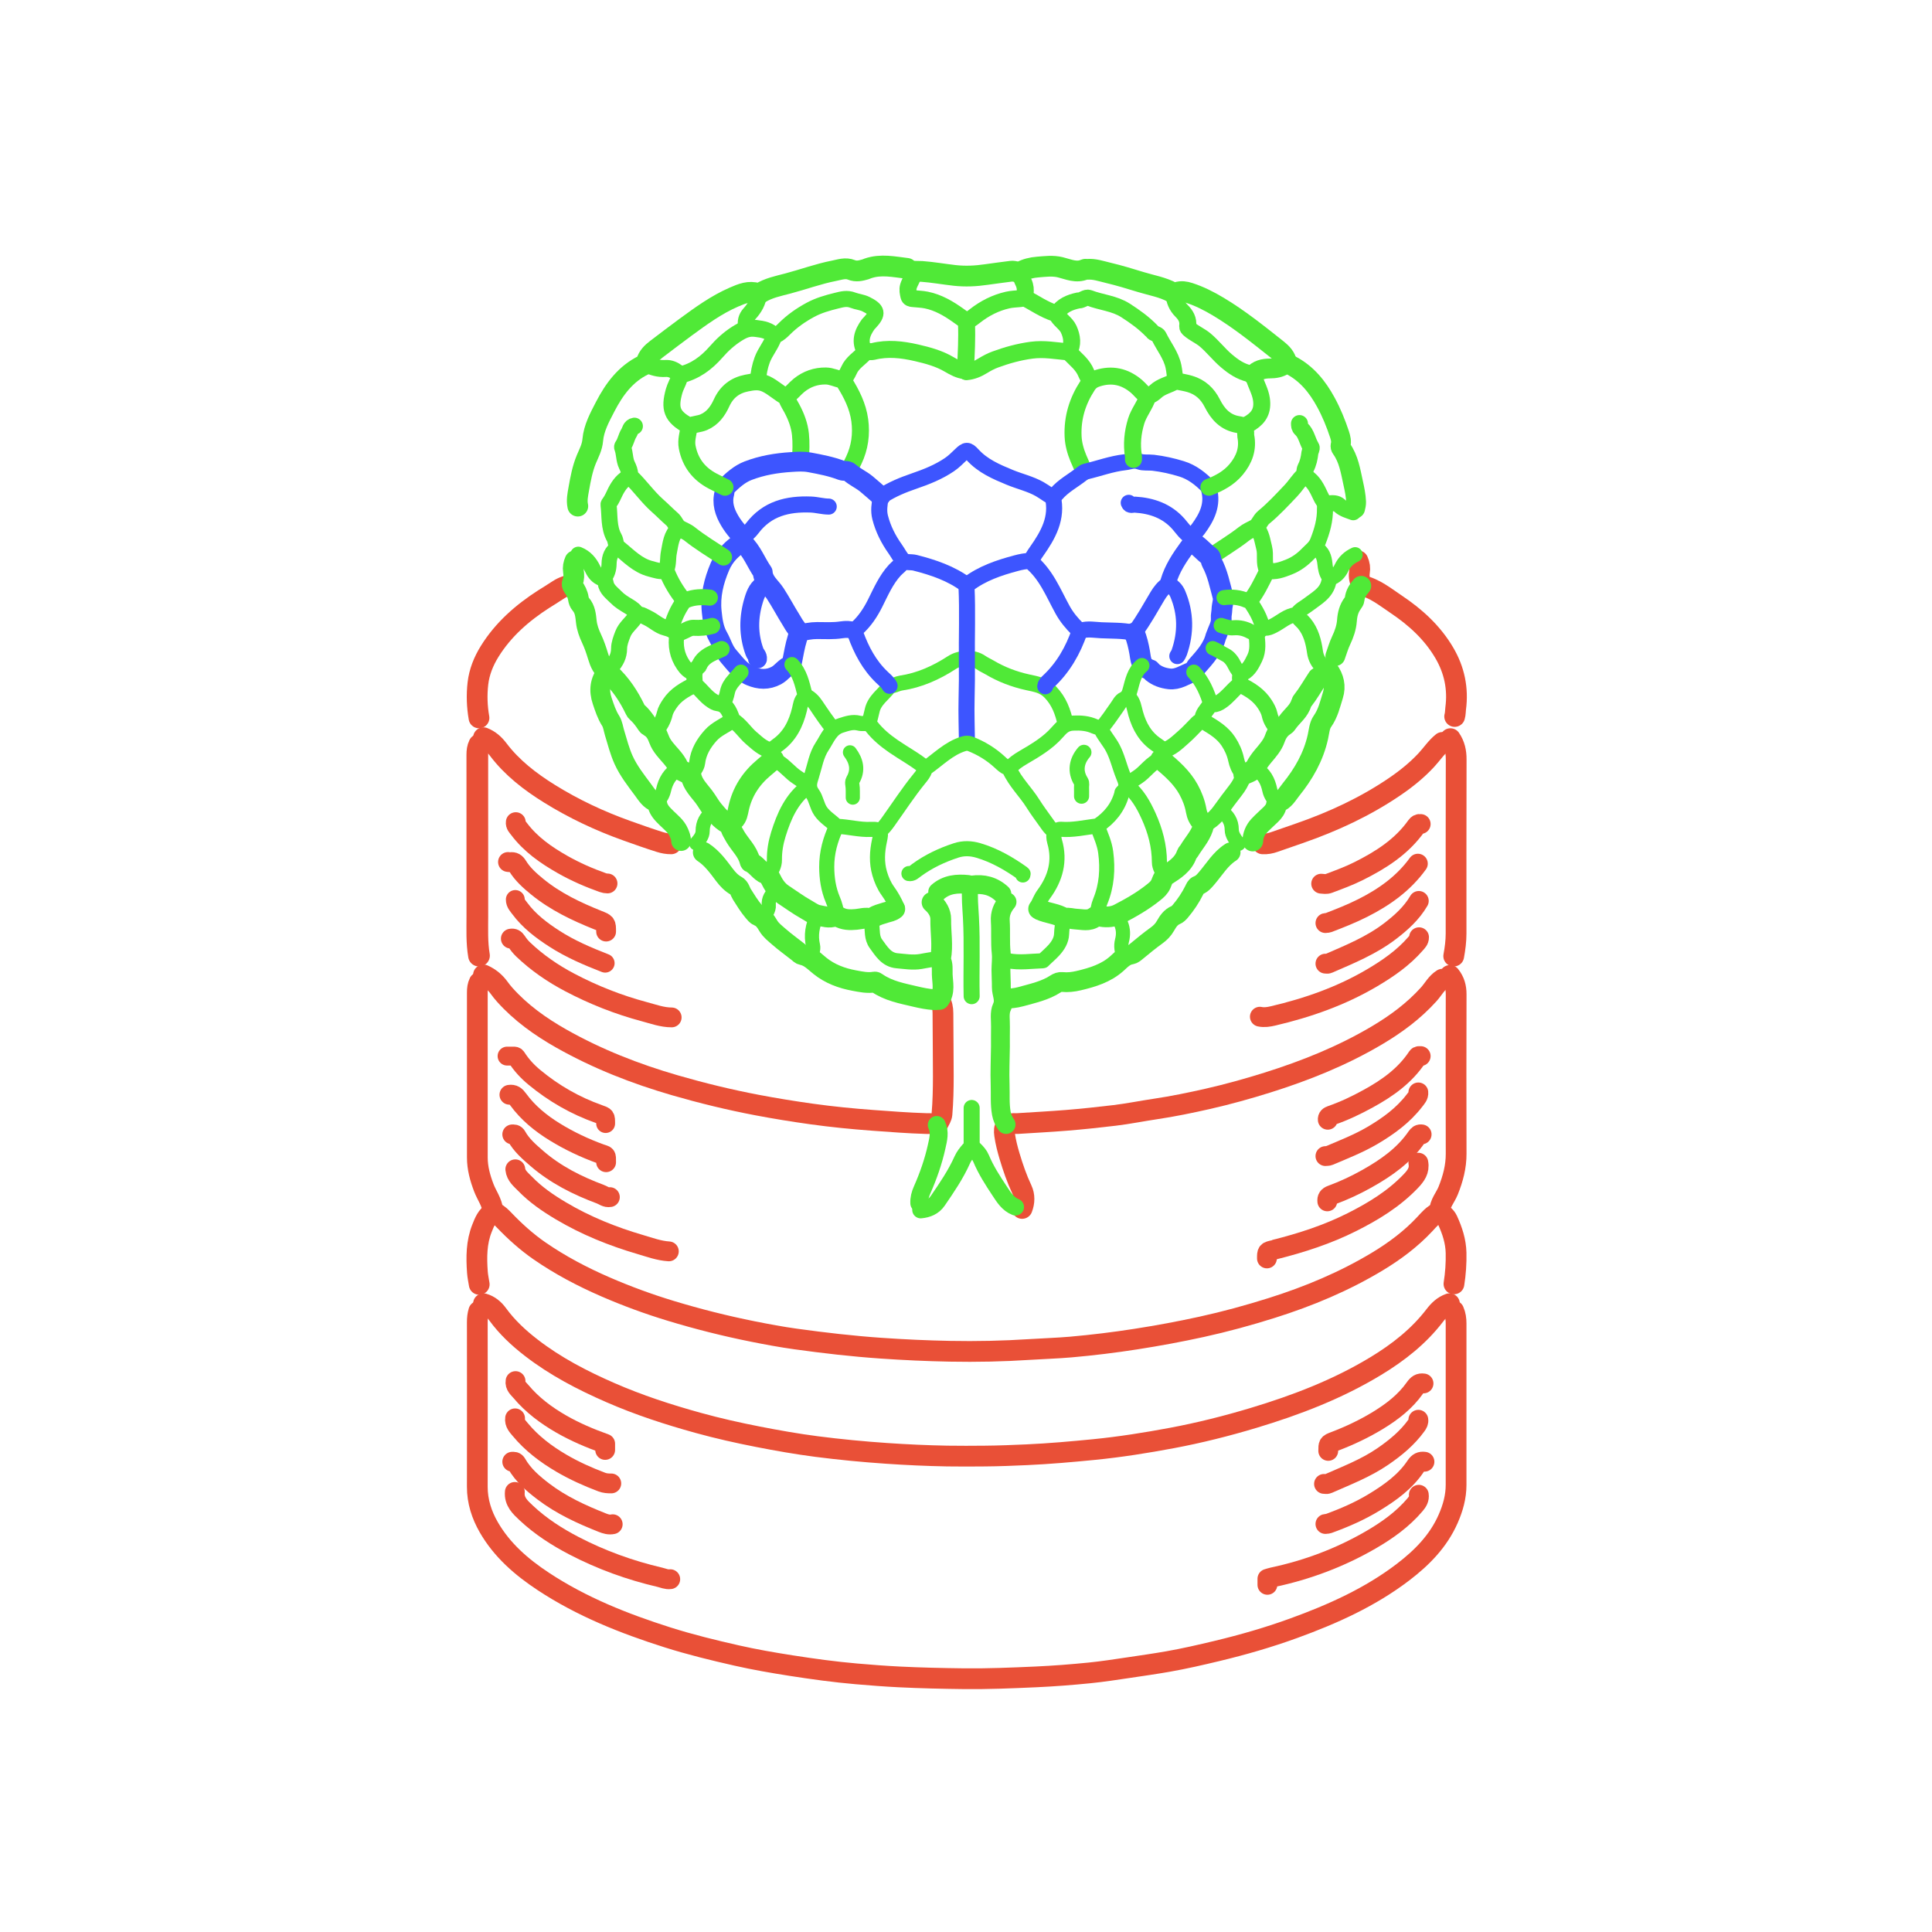<?xml version="1.0"?>
<svg width="2048" height="2048" xmlns="http://www.w3.org/2000/svg" xmlns:svg="http://www.w3.org/2000/svg" enable-background="new 0 0 2048 2048" version="1.1" xml:space="preserve">
 <g class="layer">
  <title>Layer 1</title>
  <path d="m1525.5,1285c-6.42,2.46 -10.53,7.65 -15.03,12.47c-14.64,15.7 -31.66,28.45 -49.97,39.53c-35.35,21.38 -73.17,37.14 -112.49,49.53c-24.55,7.74 -49.34,14.52 -74.5,20.03c-23.04,5.05 -46.21,9.33 -69.51,12.95c-22.91,3.57 -45.92,6.38 -69.01,8.41c-14.46,1.27 -29,1.65 -43.49,2.6c-28.14,1.84 -56.32,2.42 -84.5,1.88c-24.35,-0.46 -48.69,-1.58 -73.01,-3.26c-30.3,-2.09 -60.43,-5.58 -90.48,-9.74c-15.24,-2.11 -30.4,-4.94 -45.5,-7.96c-29.35,-5.88 -58.36,-13.19 -87.02,-21.89c-23.52,-7.14 -46.5,-15.56 -69.07,-25.36c-24.52,-10.65 -47.96,-22.97 -69.95,-38.15c-13.72,-9.47 -25.97,-20.55 -37.48,-32.53c-2.97,-3.1 -5.96,-6.18 -9.95,-8.09c-0.71,-0.34 -1.96,-0.32 -2.1,-1.91c-0.84,-9.04 -6.47,-16.26 -9.59,-24.45c-3.96,-10.41 -6.86,-20.88 -6.85,-32.06c0.01,-58.33 0.01,-116.67 -0.02,-175c0,-3.66 0.38,-7.18 2.02,-10.5" fill="none" id="svg_1" opacity="1" stroke="#E95037" stroke-linecap="round" stroke-linejoin="round" stroke-width="22"/>
  <path d="m507.75,1013c-2.38,-13.93 -1.73,-27.98 -1.74,-42c-0.02,-57 0,-114 -0.03,-171c0,-3.66 0.38,-7.18 2.02,-10.5" fill="none" id="svg_2" opacity="1" stroke="#E95037" stroke-linecap="round" stroke-linejoin="round" stroke-width="23"/>
  <path d="m507.75,761c-2.12,-12.11 -2.54,-24.33 -1.14,-36.49c1.41,-12.22 5.97,-23.56 12.44,-33.98c14.47,-23.3 34.6,-40.85 57.45,-55.52c4.48,-2.88 9.09,-5.54 13.48,-8.55c4.89,-3.35 10.09,-5.75 16.02,-6.46" fill="none" id="svg_3" opacity="1" stroke="#E95037" stroke-linecap="round" stroke-linejoin="round" stroke-width="22"/>
  <path d="m522.5,1285c-6.45,3.9 -8.93,10.42 -11.54,16.98c-6.01,15.08 -6.01,30.74 -4.9,46.52c0.3,4.35 1.27,8.67 1.94,13" fill="none" id="svg_4" opacity="1" stroke="#E95037" stroke-linecap="round" stroke-linejoin="round" stroke-width="22"/>
  <path d="m507.5,1390c-1.14,3.75 -1.55,7.56 -1.54,11.5c0.06,58.17 0.11,116.33 0,174.5c-0.03,15.54 4.61,29.8 12.16,42.93c14.02,24.35 34.75,42.28 57.9,57.54c40.62,26.78 85.29,44.52 131.43,59.18c24.23,7.69 48.84,13.69 73.56,19.29c19.01,4.3 38.21,7.63 57.48,10.64c23.09,3.61 46.24,6.79 69.52,8.8c15.13,1.32 30.29,2.48 45.48,3.23c22.67,1.11 45.33,1.62 68.01,1.89c25.53,0.3 51.01,-0.78 76.5,-1.92c19.05,-0.86 38.04,-2.34 56.98,-4.24c13.89,-1.39 27.73,-3.55 41.56,-5.6c13.82,-2.05 27.68,-4.03 41.43,-6.43c17.47,-3.06 34.78,-7.07 52.06,-11.2c27.59,-6.61 54.8,-14.47 81.45,-24.16c41.15,-14.95 80.92,-32.77 115.95,-59.54c19.92,-15.22 37.32,-32.79 47.67,-56.37c5.09,-11.58 8.41,-23.36 8.41,-36.04c-0.02,-57 -0.01,-114 0,-171c0,-4.66 -0.59,-9.2 -2.51,-13.5" fill="none" id="svg_5" opacity="1" stroke="#E95037" stroke-linecap="round" stroke-linejoin="round" stroke-width="22"/>
  <path d="m1541.25,1361c1.73,-10.93 2.5,-21.93 2.24,-33c-0.29,-12.2 -4.01,-23.53 -9.03,-34.48c-1.78,-3.89 -5.2,-6.43 -8.45,-8.9c0.09,-8.78 6.14,-15.06 9.14,-22.56c5.05,-12.62 8.46,-25.33 8.42,-39.06c-0.17,-56.33 -0.14,-112.67 0.01,-169c0.02,-7.57 -1.82,-14.18 -6.58,-20" fill="none" id="svg_6" opacity="1" stroke="#E95037" stroke-linecap="round" stroke-linejoin="round" stroke-width="22"/>
  <path d="m1536.5,1382c-6.62,2.36 -11.32,6.88 -15.58,12.44c-17.02,22.2 -38.64,39.15 -62.41,53.57c-40.52,24.59 -84.35,41.37 -129.52,54.97c-28.47,8.57 -57.33,15.83 -86.53,21.32c-27.46,5.15 -55.09,9.54 -82.95,12.3c-23.64,2.34 -47.27,4.41 -71.01,5.49c-14.83,0.67 -29.66,1.27 -44.5,1.39c-13.33,0.1 -26.67,0.22 -40,-0.02c-21.52,-0.39 -43.02,-1.38 -64.51,-2.85c-24.74,-1.69 -49.4,-4.06 -73.97,-7.23c-20.79,-2.68 -41.44,-6.34 -62.02,-10.36c-21.33,-4.16 -42.54,-8.94 -63.45,-14.72c-31.67,-8.75 -62.89,-18.9 -93.13,-32.12c-29.72,-12.98 -58.22,-27.77 -83.93,-47.67c-13.35,-10.33 -25.57,-21.72 -35.57,-35.45c-3.72,-5.1 -8.59,-9.2 -14.92,-11.06" fill="none" id="svg_7" opacity="1" stroke="#E95037" stroke-linecap="round" stroke-linejoin="round" stroke-width="22"/>
  <path d="m1537.5,783c4.53,6.64 6.14,13.89 6.11,22c-0.2,61.5 -0.11,123 -0.11,184.5c0,8.09 -1.04,16.07 -2.5,24" fill="none" id="svg_8" opacity="1" stroke="#E95037" stroke-linecap="round" stroke-linejoin="round" stroke-width="22"/>
  <path d="m1529,1038c-6.32,3.99 -9.65,10.68 -14.47,16.02c-15.89,17.63 -34.65,31.49 -54.99,43.54c-36.56,21.66 -75.61,37.32 -116.02,50.01c-20.97,6.58 -42.13,12.47 -63.54,17.32c-18.2,4.12 -36.49,7.9 -54.97,10.65c-14.53,2.15 -28.95,5.1 -43.52,6.84c-16.96,2.02 -33.94,3.85 -50.98,5.23c-17.16,1.39 -34.34,2.28 -51.51,3.38c-1.49,0.09 -3,-0.01 -4.5,0.01c-8.45,0.11 -10.82,3.32 -9.56,12.01c1.1,7.65 3.03,15.12 5.21,22.45c3.6,12.12 7.74,24.09 13.16,35.63c2.9,6.17 2.8,13.24 0.19,19.91" fill="none" id="svg_9" opacity="1" stroke="#E95037" stroke-linecap="round" stroke-linejoin="round" stroke-width="22"/>
  <path d="m996,1060c2.67,4.29 3.55,8.95 3.56,14c0.03,22.33 0.42,44.67 0.39,67c-0.02,13.34 -0.28,26.69 -1.42,40c-0.29,3.4 -2.32,6.02 -3.59,8.97c-0.78,1.79 -2.12,2.38 -4.49,1.68c-2.8,-0.82 -5.95,-0.55 -8.95,-0.64c-18.87,-0.56 -37.68,-2.04 -56.51,-3.41c-21.57,-1.58 -43.07,-3.73 -64.48,-6.7c-19.39,-2.7 -38.75,-5.83 -57.99,-9.49c-29.33,-5.58 -58.33,-12.64 -87.01,-20.94c-41.94,-12.15 -82.41,-27.99 -120.48,-49.53c-22.2,-12.57 -42.86,-27.29 -60.01,-46.46c-2.13,-2.38 -4.12,-4.91 -6,-7.49c-4.34,-5.95 -9.81,-10.47 -16.52,-13.49" fill="none" id="svg_10" opacity="1" stroke="#E95037" stroke-linecap="round" stroke-linejoin="round" stroke-width="22"/>
  <path d="m512.5,782c6.46,2.56 11.35,6.86 15.58,12.44c14.77,19.52 33.89,34.21 54.47,46.99c25.83,16.05 53.24,28.92 81.92,39.16c11.62,4.15 23.23,8.29 35.01,11.98c3.97,1.24 7.9,1.97 12.02,1.93" fill="none" id="svg_11" opacity="1" stroke="#E95037" stroke-linecap="round" stroke-linejoin="round" stroke-width="22"/>
  <path d="m745.5,903.5c9.43,6.19 15.87,15.18 22.5,24c3.46,4.59 7.35,8.71 12.49,11.52c3.5,1.92 4.02,5.98 5.95,9.02c3.93,6.17 7.69,12.42 12.46,18.04c1.57,1.86 3.21,4 5.16,4.76c5.25,2.04 7.82,6.28 10.44,10.66c2.79,4.67 7.15,7.92 11.09,11.39c6.49,5.73 13.61,10.74 20.39,16.14c1.43,1.14 2.6,2.58 4.52,2.98c7.73,1.58 12.79,7.1 18.64,11.81c10.53,8.48 23.1,13.17 36.37,15.61c7.07,1.31 14.2,2.89 21.49,1.57c1.02,-0.18 1.69,0.37 2.53,0.95c12.33,8.56 26.83,11.12 40.99,14.48c6.38,1.52 12.84,2.78 19.47,3.27c2.09,0.15 4.01,-0.29 5.71,-0.22c6.1,-8.27 3.42,-17.59 3.12,-26.47c-0.18,-5.14 0.64,-10.61 -1.9,-15.47c-0.43,-0.81 0.05,-1.11 0.13,-1.53c2.62,-13.82 -0.04,-27.68 0.18,-41.51c0.12,-6.9 -3.74,-13.22 -9.23,-18" fill="none" id="svg_12" opacity="1" stroke="#50E937" stroke-linecap="round" stroke-linejoin="round" stroke-width="22"/>
  <path d="m1328.5,397.5c4.57,-5.48 10.94,-6.85 17.5,-6.89c5.39,-0.03 10.54,-0.81 14.91,-3.74c2.81,-1.89 4.69,-1.13 7.1,0.11c17.12,8.8 28.51,22.99 37.51,39.51c5.92,10.88 10.57,22.29 14.44,34.02c1.21,3.69 2.19,7.49 1.1,11.51c-0.3,1.12 -0.04,2.28 0.86,3.54c7.82,10.86 9.72,23.85 12.5,36.46c1.45,6.56 2.85,13.19 3.12,19.98c0.09,2.43 -0.47,4.7 -1.04,7" fill="none" id="svg_13" opacity="1" stroke="#50E937" stroke-linecap="round" stroke-linejoin="round" stroke-width="21"/>
  <path d="m1439.5,594.5c1.75,3.84 2.31,7.74 1.59,12.02c-0.8,4.75 0.28,9.45 2.1,13.96c14.08,3.11 25.1,12.24 36.78,20.06c20.45,13.7 38.39,30 51.01,51.47c10.73,18.26 14.87,37.91 12.09,59c-0.38,2.82 -0.23,5.72 -1.07,8.49" fill="none" id="svg_14" opacity="1" stroke="#E95037" stroke-linecap="round" stroke-linejoin="round" stroke-width="22"/>
  <path d="m1529,787c-6.61,5.3 -11.22,12.44 -16.92,18.58c-10.07,10.86 -21.52,20.07 -33.64,28.32c-31.1,21.16 -64.93,36.85 -100.4,49.21c-9.01,3.14 -18.05,6.19 -27.04,9.39c-4.04,1.44 -8.18,2.3 -12.5,2" fill="none" id="svg_15" opacity="1" stroke="#E95037" stroke-linecap="round" stroke-linejoin="round" stroke-width="22"/>
  <path d="m1304.5,903.5c-10.68,6.83 -17.01,17.69 -24.97,27.02c-2.75,3.23 -5.35,6.49 -9.52,8c-2.3,0.82 -3.03,3.08 -3.98,4.99c-4.05,8.15 -9.04,15.63 -14.94,22.57c-1.39,1.63 -2.84,3.09 -4.62,3.84c-5.42,2.29 -8.31,6.67 -11.06,11.53c-2.27,4.02 -5.43,7.34 -9.34,10.15c-7.41,5.33 -14.48,11.14 -21.52,16.96c-1.74,1.44 -3.68,2.99 -5.57,3.28c-6.57,1.01 -10.5,5.49 -15.06,9.57c-11.48,10.28 -25.79,14.64 -40.42,18.09c-5.76,1.36 -11.59,2.07 -17.5,1.46c-2.69,-0.28 -4.84,0.6 -7.02,2.02c-11.28,7.34 -24.29,9.99 -36.97,13.55c-5.58,1.56 -11.31,1.9 -17.01,2.47" fill="none" id="svg_16" opacity="1" stroke="#50E937" stroke-linecap="round" stroke-linejoin="round" stroke-width="21"/>
  <path d="m712,1078.5c-10.08,-0.01 -19.45,-3.53 -28.98,-6.06c-27.49,-7.33 -53.83,-17.72 -79,-30.97c-18.02,-9.48 -34.71,-20.92 -49.48,-35.02c-2.63,-2.51 -4.97,-5.44 -6.96,-8.5c-1.57,-2.43 -3.31,-3.49 -6.08,-2.95" fill="none" id="svg_17" opacity="1" stroke="#E95037" stroke-linecap="round" stroke-linejoin="round" stroke-width="21"/>
  <path d="m1503.5,1232.5c1.63,8.26 -2.69,13.99 -7.97,19.53c-17.89,18.76 -39.57,31.98 -62.51,43.51c-25.98,13.06 -53.41,21.93 -81.52,28.97c-0.35,0.09 -0.65,0.4 -1,0.48c-7.5,1.65 -7.5,1.64 -7.5,9.01" fill="none" id="svg_18" opacity="1" stroke="#E95037" stroke-linecap="round" stroke-linejoin="round" stroke-width="21"/>
  <path d="m545.75,1581.5c-1.01,10.27 5.8,16.39 12.29,22.46c15.04,14.07 32.18,25.1 50.43,34.6c28.94,15.05 59.32,26.02 91.03,33.42c3.63,0.85 7.11,2.56 11,2.02" fill="none" id="svg_19" opacity="1" stroke="#E95037" stroke-linecap="round" stroke-linejoin="round" stroke-width="21"/>
  <path d="m1504,1584.5c0.66,4.26 -1.31,7.41 -3.96,10.53c-13.22,15.6 -29.66,27.26 -47.1,37.36c-32.46,18.8 -67.23,31.83 -103.94,39.62c-1.7,0.37 -3.35,0.95 -5.5,1.56c0,2.07 0,4.25 0,6.43" fill="none" id="svg_20" opacity="1" stroke="#E95037" stroke-linecap="round" stroke-linejoin="round" stroke-width="21"/>
  <path d="m1504.25,993.5c0.08,3.05 -2.03,4.97 -3.78,6.98c-13,14.95 -29.03,26.05 -45.96,36.04c-32.76,19.34 -68.18,31.76 -105.03,40.39c-4.5,1.05 -9.25,1.85 -13.98,0.84" fill="none" id="svg_21" opacity="1" stroke="#E95037" stroke-linecap="round" stroke-linejoin="round" stroke-width="21"/>
  <path d="m546.25,1239.5c0.7,6.96 6.12,10.99 10.36,15.39c11.09,11.49 24.2,20.47 37.89,28.61c26.55,15.8 55,27.21 84.54,35.86c9.82,2.88 19.57,6.49 29.96,7.14" fill="none" id="svg_22" opacity="1" stroke="#E95037" stroke-linecap="round" stroke-linejoin="round" stroke-width="21"/>
  <path d="m1067.5,956c-4.97,5.93 -7.68,12.4 -7.14,20.51c0.73,11.13 -0.27,22.4 0.93,33.46c0.68,6.34 -0.27,12.36 -0.26,18.53c0.02,6 0.49,12 0.42,18c-0.07,7 4.26,13.32 0.53,21.23c-2.77,5.85 -1.28,13.77 -1.44,20.77c-0.17,7 0.01,14 -0.05,21c-0.13,13.33 -0.81,26.68 -0.33,39.99c0.37,10.33 -0.53,20.75 1.36,31.01c0.78,4.18 2.5,8.02 4.98,11.5" fill="none" id="svg_23" opacity="1" stroke="#50E937" stroke-linecap="round" stroke-linejoin="round" stroke-width="20"/>
  <path d="m1364,385c-1.11,-6.37 -5.38,-10.73 -10.05,-14.43c-20.22,-16.01 -40.29,-32.25 -62.49,-45.51c-9.8,-5.85 -19.99,-11.07 -30.95,-14.58c-4.16,-1.34 -8.19,-1.96 -12.55,-0.62c-1.4,0.43 -2.98,1.35 -5.01,0.24c-10.45,-5.72 -22.23,-7.61 -33.46,-11.05c-11.6,-3.55 -23.23,-7.12 -35.03,-9.9c-7.18,-1.7 -14.34,-4.25 -21.96,-3.66c-0.83,0.07 -1.79,-0.26 -2.48,0.05c-9.07,4.1 -17.54,-0.15 -25.98,-2.2c-8.13,-1.98 -16.05,-0.88 -24.03,-0.25c-6.31,0.5 -12.37,1.9 -18.19,5.07c-2.13,1.15 -6.39,-1.13 -9.82,-0.67c-8.83,1.2 -17.68,2.23 -26.5,3.54c-11.14,1.66 -22.31,2.17 -33.5,0.93c-11.68,-1.31 -23.3,-3.41 -35.01,-4.26c-5.43,-0.39 -10.94,0.97 -15.49,-3.2c-13.83,-1.64 -27.67,-4.75 -41.5,0.01c-0.85,0.29 -1.65,0.73 -2.5,0.98c-4.96,1.43 -9.81,2.73 -15.03,0.57c-6.19,-2.56 -12.39,-0.19 -18.46,1c-16.66,3.27 -32.61,9.18 -48.99,13.5c-10.11,2.66 -20.48,4.69 -29.55,10.39c-0.6,0.38 -1.7,0.26 -2.46,0.02c-9.03,-2.9 -16.97,0.49 -25.03,3.98c-18.77,8.14 -35.1,20.12 -51.46,32.08c-10.28,7.51 -20.35,15.31 -30.52,22.97c-4.91,3.69 -9.24,7.96 -10.85,14.04c-0.48,1.85 -1.73,2.4 -2.69,2.87c-19.4,9.39 -31.34,25.73 -40.89,44.13c-5.84,11.26 -12.11,22.74 -13.22,35.49c-0.66,7.61 -3.92,13.48 -6.68,20.04c-4.26,10.16 -6.24,21.08 -8.18,31.93c-1.07,5.96 -2.31,11.91 -0.99,18" fill="none" id="svg_24" opacity="1" stroke="#50E937" stroke-linecap="round" stroke-linejoin="round" stroke-width="22"/>
  <path d="m609.5,594.5c-1.54,3.53 -2.26,7.02 -1.64,11.02c0.58,3.76 0.69,7.8 -0.91,11.46c-0.85,1.93 -0.53,3.5 0.57,5.01c2.75,3.77 4.83,7.77 5.57,12.5c0.32,2.08 1.13,4.4 2.49,5.94c4.76,5.39 5.22,11.97 5.94,18.57c0.7,6.33 2.89,12.28 5.56,17.96c2.91,6.16 5.04,12.52 7,19.02c1.99,6.62 4.71,13 10.92,17.02" fill="none" id="svg_25" opacity="1" stroke="#50E937" stroke-linecap="round" stroke-linejoin="round" stroke-width="22"/>
  <path d="m1028.5,939.5c-1.02,11.02 0.13,22.05 0.73,32.99c1.54,27.85 0.17,55.68 0.77,83.51" fill="none" id="svg_26" opacity="1" stroke="#50E937" stroke-linecap="round" stroke-linejoin="round" stroke-width="17"/>
  <path d="m642.5,987.5c0,-8.78 -0.05,-8.65 -8.49,-12.03c-22.95,-9.17 -45.18,-19.72 -64.49,-35.49c-7.9,-6.45 -15.54,-13.26 -20.92,-22.04c-1.94,-3.17 -4.01,-4.59 -7.61,-3.97c-0.79,0.13 -1.66,-0.14 -2.49,-0.22" fill="none" id="svg_27" opacity="1" stroke="#E95037" stroke-linecap="round" stroke-linejoin="round" stroke-width="21"/>
  <path d="m1156,403c-1.85,-2.29 -3.44,-4.66 -4.57,-7.47c-3.63,-9.07 -11.38,-14.82 -17.87,-21.59c-0.52,-0.55 -0.91,-0.87 -1.56,-0.93c-12.81,-1.18 -25.39,-3.55 -38.54,-1.79c-13.32,1.78 -25.97,5.29 -38.43,9.86c-4.52,1.66 -8.88,3.95 -12.98,6.49c-5.46,3.39 -11.13,5.85 -17.55,6.43" fill="none" id="svg_28" opacity="1" stroke="#50E937" stroke-linecap="round" stroke-linejoin="round" stroke-width="18"/>
  <path d="m546.5,1464c-0.85,5.01 3.03,7.85 5.6,10.92c11.99,14.32 26.71,25.34 42.87,34.63c14.84,8.52 30.49,15.15 46.53,20.86c0,2.26 0,4.42 0,6.59" fill="none" id="svg_29" opacity="1" stroke="#E95037" stroke-linecap="round" stroke-linejoin="round" stroke-width="21"/>
  <path d="m642,1191c0,-7.62 -0.02,-7.55 -7,-10.01c-25.17,-8.88 -47.96,-21.94 -68.52,-38.97c-7.37,-6.1 -13.79,-13 -18.91,-21.07c-0.89,-1.4 -1.8,-1.46 -3.07,-1.45c-2.33,0.01 -4.67,0 -7,0" fill="none" id="svg_30" opacity="1" stroke="#E95037" stroke-linecap="round" stroke-linejoin="round" stroke-width="20"/>
  <path d="m1023,393c-6.33,-0.71 -11.63,-3.64 -17.09,-6.85c-10.6,-6.21 -22.46,-9.42 -34.41,-12.17c-15.25,-3.51 -30.54,-5.27 -45.99,-1.42c-2.99,0.74 -6.73,-0.83 -8.91,1.53c-5.6,6.07 -13.16,10.34 -16.67,18.38c-1.6,3.67 -3.93,7.03 -5.93,10.53" fill="none" id="svg_31" opacity="1" stroke="#50E937" stroke-linecap="round" stroke-linejoin="round" stroke-width="18"/>
  <path d="m546.25,953.5c-0.06,3.99 2.63,6.62 4.76,9.49c9.85,13.3 22.8,23.12 36.51,31.98c16.9,10.91 35.31,18.75 53.98,26.03" fill="none" id="svg_32" opacity="1" stroke="#E95037" stroke-linecap="round" stroke-linejoin="round" stroke-width="20"/>
  <path d="m649.5,1615.75c-3.89,0.83 -7.38,-0.23 -11.03,-1.68c-22.04,-8.74 -43.48,-18.53 -62.5,-33.03c-11.03,-8.41 -21.44,-17.33 -28.42,-29.57c-1.15,-2.01 -2.7,-2.08 -4.55,-1.97" fill="none" id="svg_33" opacity="1" stroke="#E95037" stroke-linecap="round" stroke-linejoin="round" stroke-width="21"/>
  <path d="m1510,1549.5c-4.07,-0.63 -6.68,0.76 -9.11,4.43c-11.12,16.76 -27.16,28.21 -43.96,38.46c-15.38,9.39 -31.92,16.58 -48.89,22.71c-1.11,0.4 -2.06,0.1 -3.04,0.4" fill="none" id="svg_34" opacity="1" stroke="#E95037" stroke-linecap="round" stroke-linejoin="round" stroke-width="21"/>
  <path d="m646.5,1269c-3.86,0.76 -6.74,-1.86 -9.98,-3.07c-24.46,-9.13 -47.6,-20.71 -67.49,-37.96c-8.06,-6.99 -16.19,-13.98 -21.48,-23.5c-1.13,-2.02 -2.7,-2.08 -4.55,-1.97" fill="none" id="svg_35" opacity="1" stroke="#E95037" stroke-linecap="round" stroke-linejoin="round" stroke-width="21"/>
  <path d="m1504,955c-7.65,13.07 -18.59,22.95 -30.47,32.04c-19.91,15.22 -42.86,24.56 -65.55,34.41c-0.84,0.37 -1.98,0.05 -2.98,0.05" fill="none" id="svg_36" opacity="1" stroke="#E95037" stroke-linecap="round" stroke-linejoin="round" stroke-width="21"/>
  <path d="m540,1160.5c4.28,-0.64 6.53,1.19 9.2,4.86c10.37,14.27 23.95,25.35 38.87,34.53c15.27,9.41 31.48,17.05 48.39,23.22c6.2,2.26 6.1,0.54 6.04,8.89" fill="none" id="svg_37" opacity="1" stroke="#E95037" stroke-linecap="round" stroke-linejoin="round" stroke-width="21"/>
  <path d="m1503.5,1158c0.38,3.64 -2.04,5.95 -3.99,8.51c-12.03,15.72 -27.64,27.08 -44.49,37.02c-14.66,8.65 -30.45,14.8 -46.04,21.43c-1.19,0.5 -2.65,0.37 -3.98,0.54" fill="none" id="svg_38" opacity="1" stroke="#E95037" stroke-linecap="round" stroke-linejoin="round" stroke-width="21"/>
  <path d="m1507,1202.5c-2.29,-0.4 -3.74,0.6 -5.03,2.48c-13.49,19.78 -32.52,33.01 -52.98,44.51c-12.05,6.77 -24.58,12.6 -37.54,17.37c-3.67,1.35 -4.81,3.18 -4.45,6.64" fill="none" id="svg_39" opacity="1" stroke="#E95037" stroke-linecap="round" stroke-linejoin="round" stroke-width="21"/>
  <path d="m1506,1119.5c-1.19,0.26 -2.49,-0.61 -3.54,0.97c-13.02,19.73 -31.6,32.9 -51.94,44.07c-12.73,7 -25.77,13.23 -39.52,17.97c-2.11,0.72 -3.8,1.85 -3.5,4.49" fill="none" id="svg_40" opacity="1" stroke="#E95037" stroke-linecap="round" stroke-linejoin="round" stroke-width="21"/>
  <path d="m546,1503.5c-0.75,5.18 2.72,8.55 5.55,11.96c12.17,14.64 27.12,25.96 43.45,35.53c13.7,8.03 28.12,14.5 42.97,20.09c3.34,1.26 6.62,1.44 10.03,1.42" fill="none" id="svg_41" opacity="1" stroke="#E95037" stroke-linecap="round" stroke-linejoin="round" stroke-width="21"/>
  <path d="m1503.5,1505c0.42,2.36 -0.71,4.21 -2,6c-9.74,13.47 -22.26,23.78 -35.92,33.11c-18.08,12.35 -38.32,20.09 -58.11,28.83c-1.11,0.49 -2.64,0.06 -3.97,0.06" fill="none" id="svg_42" opacity="1" stroke="#E95037" stroke-linecap="round" stroke-linejoin="round" stroke-width="21"/>
  <path d="m1503,915.5c-15.18,21.04 -35.6,35.52 -58.48,47.04c-11.84,5.97 -24.13,10.82 -36.48,15.56c-1.12,0.42 -2.06,0.1 -3.04,0.4" fill="none" id="svg_43" opacity="1" stroke="#E95037" stroke-linecap="round" stroke-linejoin="round" stroke-width="21"/>
  <path d="m1506,873.5c-1.97,-0.4 -3.4,0.44 -4.5,2c-15.69,22.16 -37.74,36.17 -61.5,48.01c-10.19,5.08 -20.86,9 -31.5,12.99c-2.64,0.99 -5.32,0.49 -8,0.25" fill="none" id="svg_44" opacity="1" stroke="#E95037" stroke-linecap="round" stroke-linejoin="round" stroke-width="21"/>
  <path d="m1509,1466.5c-4.28,-0.64 -6.56,1.14 -9.19,4.87c-10.15,14.39 -23.9,24.99 -38.81,34.13c-14.75,9.04 -30.33,16.37 -46.49,22.53c-6.56,2.5 -6.51,2.63 -6.51,9.97" fill="none" id="svg_45" opacity="1" stroke="#E95037" stroke-linecap="round" stroke-linejoin="round" stroke-width="21"/>
  <path d="m546.75,871.5c-0.44,3.04 1.71,4.91 3.27,6.99c12.34,16.51 28.82,28 46.49,38c13.56,7.67 27.77,13.9 42.46,19.1c1.71,0.61 3.3,0.88 5.03,0.91" fill="none" id="svg_46" opacity="1" stroke="#E95037" stroke-linecap="round" stroke-linejoin="round" stroke-width="21"/>
  <path d="m833.5,420.5c5.17,-3.24 8.78,-8.24 13.47,-12.03c8.36,-6.75 17.88,-10.06 28.53,-9.91c5.89,0.09 11.25,2.94 16.98,4.02c0.72,0.14 1.5,0.9 2.1,1.87c8.02,12.72 14.79,26.03 16.81,41.07c1.96,14.64 0.05,28.97 -6.39,42.48c-1.87,3.92 -4.16,7.66 -5,12" fill="none" id="svg_47" opacity="1" stroke="#50E937" stroke-linecap="round" stroke-linejoin="round" stroke-width="18"/>
  <path d="m1216.5,420c-4.89,-2.48 -7.86,-7.14 -11.94,-10.57c-12.24,-10.29 -25.73,-13.34 -41.08,-8.5c-4.61,1.46 -7.81,3.45 -10.72,7.92c-10.69,16.44 -16.08,34.1 -15.24,53.65c0.35,8.16 2.59,16.01 5.66,23.42c1.96,4.72 4.15,9.42 6.32,14.08" fill="none" id="svg_48" opacity="1" stroke="#50E937" stroke-linecap="round" stroke-linejoin="round" stroke-width="18"/>
  <path d="m856,834c-16.96,12.77 -24.93,31.09 -30.94,50.52c-2.7,8.74 -4.26,17.72 -4.14,26.98c0.08,5.92 -2.78,10.95 -6.42,15.5" fill="none" id="svg_49" opacity="1" stroke="#50E937" stroke-linecap="round" stroke-linejoin="round" stroke-width="16"/>
  <path d="m878.5,537c-6.4,-0.05 -12.54,-1.92 -18.99,-2.17c-24.6,-0.95 -46.34,4.31 -62.09,25.11c-2.76,3.65 -6.16,6.95 -10.42,9.06" fill="none" id="svg_50" opacity="1" stroke="#3d55ff" stroke-linecap="round" stroke-linejoin="round" stroke-width="17" transform="matrix(1 0 0 1 0 0)"/>
  <path d="m1024.5,620c-16.29,-12.18 -35.13,-18.48 -54.52,-23.44c-4.22,-1.08 -10.17,0.08 -12.6,-2.43c-3.21,-3.31 -5.51,-8.09 -8.38,-12.13c-7.27,-10.24 -12.89,-21.27 -16,-33.5c-1.8,-7.05 -0.74,-14.03 0.57,-20.99c0.14,-0.77 0.9,-1.48 1.87,-2.11c10.43,-6.82 21.82,-11.42 33.54,-15.45c13.1,-4.5 25.97,-9.58 37.52,-17.45c4.42,-3.01 8.2,-6.76 12.03,-10.47c5.59,-5.41 7.32,-5.58 12.41,0.02c10.86,11.94 25.09,18.04 39.54,24c10.44,4.31 21.59,6.79 31.56,12.38c3.29,1.85 6.31,4.04 9.45,6.08c2.83,1.83 5.81,1.98 7.95,-0.56c7.75,-9.17 18.44,-14.56 27.62,-21.87c1.07,-0.86 2.21,-1.8 3.91,-2.2c13.86,-3.24 27.27,-8.31 41.53,-9.89c4.99,-0.55 9.55,-2.88 15.11,-0.77c4.48,1.7 9.92,0.74 14.88,1.32c10.2,1.21 20.19,3.44 30.01,6.46c11.15,3.42 19.95,10.4 27.99,18.51c0.77,0.79 0.8,1.92 1.09,2.97c4.53,16.49 -2.24,29.85 -11.6,42.51c-1.54,2.09 -3.47,3.9 -4.9,6.06c-0.59,0.88 -1.92,1.53 -1.58,2.95c1.12,4.63 -2.54,6.53 -4.81,9.64c-8.29,11.36 -16.15,23.11 -20.16,36.87c-0.23,0.77 -0.03,1.66 -0.03,2.49" fill="none" id="svg_51" opacity="1" stroke="#3d55FF" stroke-linecap="round" stroke-linejoin="round" stroke-width="17"/>
  <path d="m993,1192.5c3.71,7.67 1.55,15.45 -0.11,22.98c-3.5,15.85 -8.87,31.15 -15.43,46c-2,4.52 -3.24,9.08 -2.96,14.02" fill="none" id="svg_52" opacity="1" stroke="#50E937" stroke-linecap="round" stroke-linejoin="round" stroke-width="19"/>
  <path d="m1408,710.5c5.77,8.06 7.92,16.95 4.92,26.47c-2.99,9.49 -5.08,19.21 -11.14,27.73c-3.1,4.36 -3.51,10.75 -4.74,16.31c-4.67,21.15 -15.09,39.33 -28.54,55.99c-4.1,5.09 -7.18,11.25 -14.01,13.48c-1.32,0.44 -1.27,1.84 -1.37,2.54c-0.66,4.36 -3.12,7.56 -6.13,10.47c-4.14,4.03 -8.52,7.83 -12.44,12.06c-4.09,4.42 -6.27,9.85 -6.55,15.95" fill="none" id="svg_53" opacity="1" stroke="#50E937" stroke-linecap="round" stroke-linejoin="round" stroke-width="22"/>
  <path d="m643,712.5c-7.11,9.34 -8.39,19.37 -4.62,30.54c2.46,7.29 4.74,14.46 8.94,21.07c2.34,3.7 2.85,8.55 4.18,12.89c2.92,9.58 5.35,19.33 9.49,28.5c5.22,11.56 12.99,21.44 20.48,31.52c3.94,5.31 7.25,11.18 14.04,13.46c1.31,0.44 1.22,1.8 1.38,2.54c1.35,5.99 5.39,9.94 9.55,14.04c4.79,4.74 10.35,8.86 13.12,15.42c1.23,2.93 2.47,5.78 2.44,9.02" fill="none" id="svg_54" opacity="1" stroke="#50E937" stroke-linecap="round" stroke-linejoin="round" stroke-width="21"/>
  <path d="m1129.5,767c-2.78,-12.36 -6.72,-23.61 -16.12,-33.36c-7.13,-7.4 -15.62,-8.54 -23.94,-10.37c-14.42,-3.17 -27.83,-8.27 -40.45,-15.76c-2.95,-1.75 -6.15,-3.11 -8.95,-5.06c-4.59,-3.19 -9.59,-4.29 -15.04,-3.95" fill="none" id="svg_55" opacity="1" stroke="#50E937" stroke-linecap="round" stroke-linejoin="round" stroke-width="17"/>
  <path d="m1230.5,805c11.24,9.37 22.3,18.94 29.46,32.02c3.85,7.04 6.7,14.48 8.09,22.47c0.79,4.51 2.63,8.75 6,11.95c2.08,1.97 1.91,3.54 1.06,6.1c-3.1,9.26 -9.76,16.31 -14.62,24.45c-0.74,1.23 -1.99,2.23 -2.44,3.53c-3.77,11.03 -12.98,16.67 -22.04,22.49c-3.24,2.09 -4,5.86 -5.4,9.04c-1.67,3.77 -4.26,6.06 -7.46,8.64c-11.5,9.27 -24.16,16.53 -37.18,23.26c-5.75,2.97 -12.08,3.55 -18.46,2.5c-2.45,-0.4 -4.94,-0.98 -6.98,0.59c-6.24,4.82 -13.35,2.49 -20.02,2.24c-3.79,-0.14 -7.58,-1.57 -11.51,-0.79c-0.32,0.07 -0.75,0.14 -0.99,-0.01c-7.77,-5.07 -17.27,-5.26 -25.5,-8.99c-0.54,-0.25 -1.01,-0.66 -1.51,-0.99" fill="none" id="svg_56" opacity="1" stroke="#50E937" stroke-linecap="round" stroke-linejoin="round" stroke-width="22"/>
  <path d="m1062,947.5c-8.93,-8.37 -19.65,-11.02 -31.48,-9.33c-1.77,0.25 -2.87,-0.43 -4.28,-0.58c-11.65,-1.21 -22.87,-0.31 -32.24,7.91" fill="none" id="svg_57" opacity="1" stroke="#50E937" stroke-linecap="round" stroke-linejoin="round" stroke-width="20"/>
  <path d="m948.5,963.5c-2.89,2.43 -6.58,2.91 -10.01,3.97c-4.46,1.37 -8.97,2.55 -12.99,5.03c-0.83,0.51 -1.84,1.59 -2.47,1.41c-5.28,-1.56 -10.4,0.22 -15.52,0.7c-6.7,0.62 -13.07,0.56 -19.04,-3.05c-0.93,-0.57 -2.49,-0.86 -3.44,-0.48c-6.13,2.41 -12.17,0.2 -17.98,-0.85c-4.41,-0.8 -8.44,-3.97 -12.54,-6.25c-8.42,-4.69 -16.14,-10.48 -24.19,-15.71c-6.87,-4.46 -10.47,-10.54 -13.79,-17.29c-1.02,-2.08 -2.09,-3.64 -4.5,-4.57c-6.63,-2.54 -9.93,-9.7 -16.52,-12.44c-0.26,-0.11 -0.42,-0.62 -0.5,-0.97c-2.46,-10.29 -10.4,-17.3 -15.54,-25.98c-1.07,-1.81 -2.06,-3.65 -3.08,-5.46c-2.59,-4.61 -2.82,-8.26 1.51,-12.17c3.46,-3.11 4.06,-8.06 5.02,-12.41c3.89,-17.75 13.24,-31.98 27.08,-43.49c3.36,-2.79 6.67,-5.66 10,-8.49" fill="none" id="svg_58" opacity="1" stroke="#50E937" stroke-linecap="round" stroke-linejoin="round" stroke-width="22"/>
  <path d="m1195,833c10.63,8.47 17.04,19.86 22.54,31.98c7.07,15.61 11.44,31.78 11.49,49.02c0.01,5.31 3.17,9.52 5.47,14" fill="none" id="svg_59" opacity="1" stroke="#50E937" stroke-linecap="round" stroke-linejoin="round" stroke-width="16"/>
  <path d="m848.5,487c0.55,-8.83 0.93,-17.66 0.02,-26.5c-1.02,-9.84 -4.48,-18.85 -9.06,-27.48c-1.85,-3.49 -4.07,-6.79 -5.47,-10.52c-0.26,-0.69 -0.48,-1.66 -1.02,-1.95c-7.28,-3.89 -13.15,-9.74 -20.78,-13.45c-7.36,-3.57 -13.79,-2.39 -20.68,-1.05c-12.35,2.42 -21.26,9.3 -26.56,20.93c-4.04,8.84 -9.47,16.53 -18.93,20.57c-4.69,2 -9.85,2 -14.54,3.91c-0.55,0.22 -1.28,-0.01 -2.01,-0.41c-17.43,-9.52 -20.06,-17.95 -14.89,-36.53c1.33,-4.8 4.06,-9.14 5.52,-13.99c0.82,-2.73 0.06,-4.01 -2.05,-5.6c-3.78,-2.84 -7.93,-4.65 -12.54,-4.34c-7.22,0.49 -13.73,-1.38 -20.01,-4.59" fill="none" id="svg_60" opacity="1" stroke="#50E937" stroke-linecap="round" stroke-linejoin="round" stroke-width="18"/>
  <path d="m1024,698c-5.4,0.17 -10.34,1.37 -15.05,4.42c-16.53,10.73 -34.21,18.72 -53.94,21.67c-3.54,0.53 -6.81,2.59 -10.51,2.93c-0.51,0.04 -1.22,0.16 -1.47,0.5c-6.22,8.63 -16.2,14.55 -18.57,25.97c-0.94,4.55 -2.29,9.01 -3.46,13.51" fill="none" id="svg_61" opacity="1" stroke="#50E937" stroke-linecap="round" stroke-linejoin="round" stroke-width="16" transform="matrix(1 0 0 1 0 0)"/>
  <path d="m981,814c-10.56,-8.81 -22.75,-15.21 -34,-23c-8.51,-5.89 -16.48,-12.46 -22.87,-20.6c-2.23,-2.84 -4.44,-3.57 -7.63,-3.44c-1.99,0.08 -3.98,0.13 -6.01,-0.4c-6.62,-1.74 -12.79,0.45 -19,2.41c-10.99,3.48 -14.4,13.81 -19.89,22.1c-6.27,9.45 -7.89,20.75 -11.28,31.37c-2.12,6.66 -3.98,12.06 0.91,18.76c3.97,5.44 4.67,12.98 8.71,18.84c4.42,6.42 11.21,10.14 16.49,15.53c0.46,0.47 0.76,0.39 1.07,0.4c11.89,0.38 23.43,3.79 35.51,3.23c11.47,-0.52 11.31,2.55 9.31,11.76c-2.57,11.83 -3.21,23.38 0.19,35.04c1.91,6.58 4.63,12.91 8.6,18.42c3.99,5.54 7.26,11.34 9.89,17.58" fill="none" id="svg_62" opacity="1" stroke="#50E937" stroke-linecap="round" stroke-linejoin="round" stroke-width="16"/>
  <path d="m933.5,526c-5,-4.33 -9.93,-8.76 -15.02,-12.98c-5.64,-4.66 -12.52,-7.56 -18.01,-12.49c-2.36,-2.11 -5.68,-0.85 -8.51,-1.93c-10.78,-4.14 -22.04,-6.3 -33.4,-8.42c-6.92,-1.3 -13.28,-0.83 -20.07,-0.39c-15.66,0.99 -30.84,3.55 -45.5,9.18c-9.37,3.61 -16.45,10.28 -23.45,17.07c-1.74,1.68 -1.01,4.31 -1.6,6.44c-2.97,10.79 0.23,20.38 5.61,29.49c2.41,4.1 5.25,7.94 8.39,11.58c2.42,2.8 5.61,5.43 4.61,9.96c-0.17,0.8 0.74,1.4 1.41,2.03c9.27,8.7 13.46,20.79 20.54,30.96c0.57,9.86 8.51,15.25 13.3,22.63c5.88,9.06 10.95,18.68 16.7,27.87c1.67,2.67 3.12,5.5 5.05,7.96c2.87,3.65 3.1,7 1.66,11.61c-2.58,8.26 -3.92,16.92 -5.66,25.44c-0.22,1.09 -0.15,2.62 -1.07,2.91c-6.4,2.01 -9.8,8.09 -15.46,11.12c-9.16,4.9 -18.21,4.44 -27.54,0.5c-10.21,-4.31 -16.19,-12.98 -23.12,-20.92c-5.38,-6.15 -7.21,-13.8 -11.04,-20.52c-4.8,-8.41 -5.91,-17.36 -6.87,-26.59c-1.76,-16.95 2.14,-32.55 8.78,-48.12c4.98,-11.67 13.21,-19.34 23.27,-25.89" fill="none" id="svg_63" opacity="1" stroke="#3d55ff" stroke-linecap="round" stroke-linejoin="round" stroke-width="21"/>
  <path d="m811,619c-7.15,3.44 -9.88,9.97 -12.02,16.99c-5.64,18.46 -5.8,36.75 0.88,55.06c0.93,2.56 3.57,4.38 3.14,7.45" fill="none" id="svg_64" opacity="1" stroke="#3d55ff" stroke-linecap="round" stroke-linejoin="round" stroke-width="20"/>
  <path d="m1281.5,516.5c11.04,-4.24 21.29,-9.74 28.98,-19.02c8.53,-10.31 12.84,-21.91 10.05,-35.49c-0.2,-0.95 0.06,-2 -0.04,-2.99c-0.72,-6.82 -1.24,-7.84 -8,-8.92c-13.69,-2.19 -21.66,-11.2 -27.41,-22.62c-5.13,-10.19 -12.75,-17.15 -23.6,-20.4c-4.55,-1.37 -9.31,-2.09 -13.99,-3.01c-0.42,-0.08 -0.72,-0.62 -1.53,-0.12c-6.74,4.15 -14.99,5.46 -20.94,11.09c-1.8,1.7 -3.77,2.98 -5.97,4.07c-0.86,0.43 -2.13,0.44 -2.6,1.89c-2.91,9 -9.28,16.3 -12.08,25.48c-3.73,12.23 -4.9,24.46 -2.89,37.04c0.18,1.14 0.02,2.33 0.02,3.5" fill="none" id="svg_65" opacity="1" stroke="#50E937" stroke-linecap="round" stroke-linejoin="round" stroke-width="18"/>
  <path d="m1025,787c-0.17,-15.5 -0.76,-31.01 -0.37,-46.5c0.33,-13 0.46,-26 0.31,-39c-0.31,-26.5 0.84,-53.01 -0.41,-79.5c-0.05,-1.02 0.38,-1.78 1.42,-2.57c15.21,-11.63 32.9,-17.55 51.05,-22.41c5.07,-1.36 10.21,-2.43 14.75,-2.33c17.2,13.8 24.67,33.67 34.7,51.84c4.26,7.74 9.81,14.34 16.04,20.48c0.99,0.97 2.03,1.93 3.5,1.47c7.14,-2.22 14.36,-0.71 21.51,-0.38c11.01,0.51 22.11,0.09 33,2.39c1.7,0.36 2.54,-0.58 3.56,-1.94c8.68,-11.55 15.41,-24.3 22.85,-36.61c2.97,-4.93 6.27,-9.29 11.34,-12.55c4.71,1.91 8.21,5.37 10.22,10.12c8.62,20.44 8.82,41.12 1.62,62.02c-0.52,1.51 -1.3,2.7 -2.09,3.97" fill="none" id="svg_66" opacity="1" stroke="#3d55ff" stroke-linecap="round" stroke-linejoin="round" stroke-width="17" transform="matrix(1 0 0 1 0 0)"/>
  <path d="m1076.5,1279.5c-8.15,-3.19 -12.45,-10.38 -16.89,-17.07c-7.3,-11.01 -14.49,-22.15 -19.62,-34.43c-1.55,-3.72 -4.2,-6.71 -7.03,-9.46c-1.75,-1.69 -3.35,-2.26 -5.6,0.34c-2.87,3.32 -5.55,6.7 -7.31,10.64c-6.95,15.54 -16.5,29.51 -26.07,43.47c-4.29,6.26 -10.68,8.81 -17.98,9.51" fill="none" id="svg_67" opacity="1" stroke="#50E937" stroke-linecap="round" stroke-linejoin="round" stroke-width="18"/>
  <path d="m957,595c-1.79,4.1 -5.66,6.34 -8.52,9.48c-9.38,10.26 -14.76,22.92 -20.86,35.08c-4.98,9.93 -10.97,18.93 -19.16,26.4c-2.01,1.83 -2.66,3.13 -1.59,6.09c6.24,17.28 14.63,33.14 28.1,45.98c2.9,2.76 6.11,5.3 8.03,8.97" fill="none" id="svg_68" opacity="1" stroke="#3d55ff" stroke-linecap="round" stroke-linejoin="round" stroke-width="17" transform="matrix(1 0 0 1 0 0)"/>
  <path d="m730.5,452c-0.88,7.31 -3.52,14.41 -2.04,22.01c3.18,16.44 12.35,28.27 27.05,35.98c4.29,2.25 8.66,4.34 12.99,6.51" fill="none" id="svg_69" opacity="1" stroke="#50E937" stroke-linecap="round" stroke-linejoin="round" stroke-width="18"/>
  <path d="m1120.5,332c5.28,-8.19 13.46,-11.57 22.5,-13.5c0.16,-0.03 0.33,0 0.5,0c3.94,0.01 7.63,-4.05 10.91,-2.77c12.7,4.93 26.82,5.72 38.59,13.26c10.05,6.44 19.72,13.33 28,22.01c0.16,0.17 0.37,0.31 0.49,0.5c1.68,2.6 5.64,2.28 6.95,5.03c5.12,10.69 13.01,20.07 15.5,31.98c1.03,4.93 1.39,9.99 2.06,14.99" fill="none" id="svg_70" opacity="1" stroke="#50E937" stroke-linecap="round" stroke-linejoin="round" stroke-width="17"/>
  <path d="m917,373c-6.67,-10.76 -3.16,-20.32 3.51,-29.49c0.41,-0.57 1.01,-0.99 1.49,-1.51c9.02,-9.74 8.2,-13.47 -3.98,-19.54c-4.46,-2.22 -9.5,-2.53 -13.91,-4.24c-6.37,-2.48 -11.62,-0.91 -17.66,0.57c-9.53,2.35 -18.8,5.01 -27.46,9.69c-10.07,5.45 -19.36,11.95 -27.47,20.04c-2.72,2.73 -5.49,5.33 -9.02,6.98c-0.76,0.36 -1.65,0.3 -2.04,1.49c-2.92,8.78 -9.28,15.82 -12.49,24.5c-2.58,6.96 -3.89,14.15 -4.47,21.51" fill="none" id="svg_71" opacity="1" stroke="#50E937" stroke-linecap="round" stroke-linejoin="round" stroke-width="17"/>
  <path d="m820.5,356c-5.21,-5.85 -11.89,-6.95 -19.46,-7.87c-7.95,-0.97 -13.3,1.5 -19.74,5.55c-8.57,5.4 -15.74,12.01 -22.2,19.41c-10.41,11.91 -22.49,20.8 -38.1,24.41" fill="none" id="svg_72" opacity="1" stroke="#50E937" stroke-linecap="round" stroke-linejoin="round" stroke-width="18"/>
  <path d="m1244.5,311.5c0.4,7.01 2.97,13.02 7.99,18.01c4.4,4.39 7.41,9.41 6.52,15.99c-0.23,1.65 0.67,2.49 1.92,3.58c5.11,4.44 11.46,6.96 16.64,11.34c8.05,6.81 14.45,15.25 22.46,22.05c7.22,6.12 14.92,11.52 24.46,13.56c2.62,0.56 4.22,2.03 5.12,4.93c2.3,7.4 6.35,14.09 7.53,22.02c1.8,12.05 -2.54,19.36 -11.15,25c-2.25,1.47 -4.66,2.69 -6.99,4.02" fill="none" id="svg_73" opacity="1" stroke="#50E937" stroke-linecap="round" stroke-linejoin="round" stroke-width="18"/>
  <path d="m1196.5,533c1.26,3.6 4.31,1.79 6.5,1.93c18.08,1.09 34.2,6.75 46.39,20.66c4.24,4.85 7.61,10.41 13.61,13.41" fill="none" id="svg_74" opacity="1" stroke="#3d55ff" stroke-linecap="round" stroke-linejoin="round" stroke-width="17" transform="matrix(1 0 0 1 0 0)"/>
  <path d="m932.5,881c3.68,-2.72 6.4,-6.26 9.05,-9.97c10.89,-15.24 21.08,-30.99 32.93,-45.55c2.36,-2.91 4.8,-5.82 6.02,-9.48c0.17,-0.5 0.18,-1.23 0.52,-1.47c13.23,-9.08 24.49,-21.22 40.47,-26.07c2.41,-0.73 4.65,-0.89 7.01,0.03c11.71,4.56 22.25,11.02 31.46,19.56c2.49,2.3 4.93,4.6 8.07,5.88c0.92,0.37 1.54,0.52 2.01,1.55c6.16,13.64 17.18,23.97 25.02,36.48c4.32,6.89 9.25,13.39 13.95,20.03c1.58,2.23 3.11,4.57 5.05,6.45c1.84,1.77 3.93,3.85 6.98,1.61c0.92,-0.67 2.32,-1.09 3.46,-0.99c12.72,1.03 25.05,-1.84 37.52,-3.42c0.82,-0.1 1.23,-0.04 2.02,-0.57c12.12,-8.18 20.9,-18.83 24.95,-33.07c0.21,-0.74 0.08,-1.8 0.55,-2.2c6.34,-5.47 3.72,-11.01 1.14,-17.37c-3.94,-9.71 -6.13,-20.07 -11.08,-29.48c-3.58,-6.81 -8.79,-12.5 -12.22,-19.39c-1.17,-2.33 -4.53,-2.45 -6.9,-3.53c-7.33,-3.32 -14.77,-3.89 -23,-3.51c-8.05,0.37 -12.1,4.45 -16.47,9.48c-10.18,11.7 -23.33,19.34 -36.48,27.05c-5.33,3.13 -10.47,6.64 -14.53,11.45" fill="none" id="svg_75" opacity="1" stroke="#50E937" stroke-linecap="round" stroke-linejoin="round" stroke-width="16"/>
  <path d="m1116,526.5c5.34,22.56 -4.88,40.6 -17.09,57.94c-2.28,3.23 -4.42,6.42 -5.91,10.06" fill="none" id="svg_76" opacity="1" stroke="#3d55ff" stroke-linecap="round" stroke-linejoin="round" stroke-width="17" transform="matrix(1 0 0 1 0 0)"/>
  <path d="m775.5,764c-7.24,5.3 -15.85,8.57 -22.05,15.46c-7.54,8.39 -13.09,17.63 -14.45,29.04c-0.62,5.18 -4.55,8.56 -7,12.75" fill="none" id="svg_77" opacity="1" stroke="#50E937" stroke-linecap="round" stroke-linejoin="round" stroke-width="17"/>
  <path d="m1233,795.5c8.84,-2.09 14.95,-8.46 21.43,-14.08c5.33,-4.62 10.08,-9.91 15.07,-14.92c2.7,-2.73 5.18,-2.64 8.56,-0.6c9.07,5.46 17.97,10.83 24.05,20.03c3.94,5.96 6.75,12.34 8.2,19.11c1.13,5.24 2.98,9.91 6.3,13.87c1.53,1.83 1.5,3.3 0.87,5.08c-1.81,5.14 -4.57,9.73 -7.93,14.05c-5.28,6.78 -10.46,13.66 -15.46,20.67c-4.32,6.06 -9.97,12.24 -17.59,15.29" fill="none" id="svg_78" opacity="1" stroke="#50E937" stroke-linecap="round" stroke-linejoin="round" stroke-width="17"/>
  <path d="m1443,621c-3.67,4.19 -6.56,8.71 -7.08,14.49c-0.12,1.38 -1.07,2.81 -1.95,3.99c-4.13,5.5 -5.66,11.62 -6.17,18.51c-0.54,7.29 -2.99,14.31 -6.2,21.06c-2.5,5.26 -4.1,10.95 -6.1,16.45" fill="none" id="svg_79" opacity="1" stroke="#50E937" stroke-linecap="round" stroke-linejoin="round" stroke-width="21"/>
  <path d="m1397,718.5c-5.32,8.01 -10.03,16.43 -15.99,24.01c-0.59,0.76 -1.23,1.6 -1.48,2.5c-2.36,8.6 -9.63,13.7 -14.54,20.48c-0.9,1.24 -1.78,2.68 -3.03,3.45c-5.36,3.35 -8.49,8.07 -10.58,14.02c-2.5,7.13 -7.62,12.79 -12.41,18.51c-2.88,3.44 -5.45,6.97 -7.59,10.97c-2.64,4.92 -8.06,6.47 -12.88,8.56" fill="none" id="svg_80" opacity="1" stroke="#50E937" stroke-linecap="round" stroke-linejoin="round" stroke-width="22"/>
  <path d="m1196.5,739c5.16,4.69 5.67,11.45 7.4,17.53c3.94,13.85 10.62,25.52 23.06,33.53c6.37,4.11 6.98,7.62 3.54,13.94c-0.18,0.33 -0.26,0.88 -0.51,0.97c-10.2,3.73 -15.7,13.49 -24.48,19.04c-3.56,2.25 -7.01,4.66 -10.51,6.99" fill="none" id="svg_81" opacity="1" stroke="#50E937" stroke-linecap="round" stroke-linejoin="round" stroke-width="16"/>
  <path d="m1144.5,669c-7.03,20.42 -17.4,38.74 -33.43,53.58c-1.31,1.22 -2.84,2.79 -3.07,4.92" fill="none" id="svg_82" opacity="1" stroke="#3d55ff" stroke-linecap="round" stroke-linejoin="round" stroke-width="17" transform="matrix(1 0 0 1 0 0)"/>
  <path d="m968.5,289c-0.55,5.32 -4.02,9.53 -5.51,14.5c-1.08,3.58 -0.28,7.04 0.53,10.49c0.48,2.03 2.26,2.32 3.98,2.5c4.83,0.52 9.75,0.62 14.48,1.58c12.69,2.58 23.63,9.04 34,16.46c9.07,6.51 9.17,6.89 17.47,0.41c10.37,-8.11 21.78,-13.94 34.57,-16.86c4.38,-1 8.97,-1.15 13.48,-1.56c3.15,-0.28 4.61,-1.78 5.09,-5.01c0.62,-4.23 0.28,-8.12 -1.53,-12.04c-1.53,-3.3 -3.24,-6.63 -3.06,-10.47" fill="none" id="svg_83" opacity="1" stroke="#50E937" stroke-linecap="round" stroke-linejoin="round" stroke-width="18"/>
  <path d="m839.5,704.5c8.43,8.82 10.77,20.22 13.65,31.46c0.44,1.69 -0.04,2.8 -0.72,3.47c-3.56,3.5 -3.88,8.14 -4.95,12.57c-3.68,15.21 -10.3,28.64 -23.47,38.01c-1.55,1.1 -2.98,2.37 -4.52,3.47c-0.9,0.64 -1.91,1.1 -2.19,1.26c1.01,6.39 3.05,9.95 8.01,13.06c7.13,4.45 12.49,11.52 19.68,16.21c3.72,2.43 7.34,4.99 11.01,7.49" fill="none" id="svg_84" opacity="1" stroke="#50E937" stroke-linecap="round" stroke-linejoin="round" stroke-width="16"/>
  <path d="m1084.25,927.5c0.08,-0.5 0.4,-1.32 0.22,-1.45c-14.65,-10.45 -30.06,-19.43 -47.47,-24.55c-7.83,-2.3 -15.64,-2.59 -23.51,-0.02c-15.05,4.91 -29.2,11.58 -42.02,20.98c-2.34,1.72 -4.51,4.18 -7.97,3.54" fill="none" id="svg_85" opacity="1" stroke="#50E937" stroke-linecap="round" stroke-linejoin="round" stroke-width="16"/>
  <path d="m905.5,668.5c-4.41,-1.54 -9.09,-1.53 -13.48,-0.86c-8.68,1.35 -17.35,0.8 -26.02,0.77c-6.35,-0.02 -12.38,1.38 -18.5,2.59" fill="none" id="svg_86" opacity="1" stroke="#3d55ff" stroke-linecap="round" stroke-linejoin="round" stroke-width="18" transform="matrix(1 0 0 1 0 0)"/>
  <path d="m672.5,451.75c-4.12,0.66 -4.24,4.74 -5.88,7.33c-2.63,4.13 -3.24,9.33 -6.16,13.39c-0.52,0.72 -0.64,1.45 -0.42,2.01c2.33,5.98 1.65,12.69 4.48,18.51c1.63,3.35 3.05,6.71 2.98,10.51c-0.02,0.84 0.28,1.39 0.96,2.04c10.11,9.59 18.03,21.23 28.52,30.49c5.3,4.68 10.24,9.76 15.56,14.42c3.14,2.75 4.23,7.29 7.57,9.37c3.51,2.18 7.56,3.45 10.92,6.14c11.37,9.08 23.88,16.51 35.97,24.54" fill="none" id="svg_87" opacity="1" stroke="#50E937" stroke-linecap="round" stroke-linejoin="round" stroke-width="18" transform="matrix(1 0 0 1 0 0)"/>
  <path d="m1377.5,449c0.11,2.04 -0.12,3.77 1.89,5.62c5.6,5.19 6.43,13.22 10.43,19.5c0.76,1.19 -1.04,3.85 -1.28,5.88c-0.64,5.6 -1.76,10.96 -4.43,16.06c-1.31,2.5 -0.51,6.61 -2.29,8.25c-5.1,4.74 -8.57,10.73 -13.3,15.71c-9.34,9.83 -18.54,19.81 -29.05,28.45c-3.77,3.1 -5.13,8.64 -9.12,10.74c-4.05,2.13 -8.22,3.94 -11.85,6.79c-11.33,8.9 -23.82,16.11 -35.5,24.5" fill="none" id="svg_88" opacity="1" stroke="#50E937" stroke-linecap="round" stroke-linejoin="round" stroke-width="18"/>
  <path d="m646,714c11.93,10.86 20.57,24.07 27.49,38.51c0.48,1 0.98,1.78 1.93,2.58c3.35,2.83 6.04,6.32 8.6,9.9c1.23,1.73 2.31,3.97 4.04,4.9c5.81,3.11 8.44,8 10.65,14.03c2.55,6.96 7.98,12.44 12.84,18.04c2.96,3.4 5.58,6.89 7.51,11.01c1.92,4.08 6.42,4.96 9.93,7.05c1.22,0.73 3.11,0.6 3.51,2.48c1.86,8.96 8.3,15.11 13.53,21.98c3.51,4.62 6.29,9.95 9.83,14.22c4.89,5.89 10.12,12.36 17.89,15.3" fill="none" id="svg_89" opacity="1" stroke="#50E937" stroke-linecap="round" stroke-linejoin="round" stroke-width="22"/>
  <path d="m736,726c-10.05,4.87 -19.65,10.24 -26.07,19.95c-2.22,3.36 -4.41,6.84 -5.27,10.59c-1.6,6.92 -5.1,12.65 -9.16,18.21" fill="none" id="svg_90" opacity="1" stroke="#50E937" stroke-linecap="round" stroke-linejoin="round" stroke-width="17"/>
  <path d="m1375,652c1.68,3.68 5.1,5.91 7.57,8.94c7.17,8.81 9.83,19.24 11.36,30.07c0.89,6.22 3.58,11.27 8.07,15.49" fill="none" id="svg_91" opacity="1" stroke="#50E937" stroke-linecap="round" stroke-linejoin="round" stroke-width="17"/>
  <path d="m1315,726c10.37,4.89 19.75,10.96 26.04,20.97c2.1,3.34 4.02,6.89 4.79,10.57c1.36,6.47 4.88,11.35 9.17,15.96" fill="none" id="svg_92" opacity="1" stroke="#50E937" stroke-linecap="round" stroke-linejoin="round" stroke-width="17"/>
  <path d="m1117.5,881.5c-0.58,3.54 -0.62,6.94 0.43,10.52c6.04,20.62 0.85,39.13 -11.53,55.91c-3.25,4.4 -4.99,9.35 -7.4,14.07" fill="none" id="svg_93" opacity="1" stroke="#50E937" stroke-linecap="round" stroke-linejoin="round" stroke-width="16"/>
  <path d="m1025,340.5c-0.17,1 -0.51,2.01 -0.47,3c0.62,15.36 -0.23,30.68 -0.99,46c-0.06,1.31 -0.6,2.78 0.46,4" fill="none" id="svg_94" opacity="1" stroke="#50E937" stroke-linecap="round" stroke-linejoin="round" stroke-width="18"/>
  <path d="m1163.5,876.5c3.33,8.84 7.33,17.4 8.59,26.99c2.36,17.85 1.12,35.27 -5.74,51.95c-2.05,4.99 -2.86,9.86 -2.85,15.06" fill="none" id="svg_95" opacity="1" stroke="#50E937" stroke-linecap="round" stroke-linejoin="round" stroke-width="16"/>
  <path d="m667.5,505c-7.2,3.27 -11.53,9.21 -15.02,15.99c-2.07,4.05 -3.67,8.36 -6.46,12.02c-0.45,0.58 -1.05,1.37 -0.97,1.98c1.52,11.75 -0.07,24.1 6.05,34.96c1.91,3.4 1.21,7.92 4.43,10.51c10.63,8.54 20.09,18.93 33.98,22.5c5.22,1.35 10.4,3.39 15.99,2.04" fill="none" id="svg_96" opacity="1" stroke="#50E937" stroke-linecap="round" stroke-linejoin="round" stroke-width="17"/>
  <path d="m996,1017c-6.8,-0.62 -13.41,1.11 -19.96,2.21c-8.53,1.43 -16.73,-0.05 -25.04,-0.75c-11.41,-0.96 -16.61,-10 -22.47,-17.98c-4.69,-6.42 -3.58,-14.2 -4.53,-21.48c-0.19,-1.5 -0.33,-3 -0.5,-4.5" fill="none" id="svg_97" opacity="1" stroke="#50E937" stroke-linecap="round" stroke-linejoin="round" stroke-width="16"/>
  <path d="m1434.5,543c-5.05,-1.88 -10.39,-3.23 -14.48,-7.02c-3.25,-3 -7.19,-2.68 -11.01,-2.41c-3.05,0.22 -4.59,2.29 -4.51,5.43c0.31,12.35 -2.99,23.68 -7.52,35.19c-2.39,6.07 -6.6,8.86 -10.44,12.85c-5.79,5.99 -12.31,10.86 -20.05,13.92c-7.36,2.91 -14.79,5.79 -22.99,4.04" fill="none" id="svg_98" opacity="1" stroke="#50E937" stroke-linecap="round" stroke-linejoin="round" stroke-width="17"/>
  <path d="m755,663.5c-6.38,1.83 -12.9,2.36 -19.5,2c-3.55,-0.2 -6.5,1.61 -9.47,3.07c-2.77,1.36 -5.56,2.6 -8.6,3.45c-3.11,-3.7 -7.25,-5.42 -11.91,-6.6c-7.17,-1.82 -12.47,-7.31 -19.02,-10.42c-1.68,-0.81 -3.33,-1.68 -5,-2.5c-3.59,-1.75 -6.14,-1.23 -8.61,2.43c-3.92,5.82 -9.85,10.02 -12.58,17c-2,5.11 -4.02,10.37 -4.05,15.57c-0.04,7.98 -3.35,13.92 -8.26,19.5" fill="none" id="svg_99" opacity="1" stroke="#50E937" stroke-linecap="round" stroke-linejoin="round" stroke-width="17"/>
  <path d="m886.5,876.5c-6.33,13.46 -10.2,27.4 -10.14,42.5c0.05,11.96 1.78,23.54 6.35,34.41c2.38,5.65 4.07,11.04 3.79,17.09" fill="none" id="svg_100" opacity="1" stroke="#50E937" stroke-linecap="round" stroke-linejoin="round" stroke-width="16"/>
  <path d="m1332,559.5c5.39,5.96 6.12,13.69 8.03,20.99c2.06,7.89 -0.79,16.36 2.99,24c0.52,1.06 -0.23,1.8 -0.57,2.49c-5.22,10.35 -10.09,20.91 -17.45,30.02" fill="none" id="svg_101" opacity="1" stroke="#50E937" stroke-linecap="round" stroke-linejoin="round" stroke-width="17"/>
  <path d="m1127.5,974c-1.14,5.27 -1.96,10.53 -2.16,15.99c-0.25,6.79 -3.86,12.54 -8.39,17.47c-3.26,3.55 -6.95,6.71 -10.45,10.04c-0.34,0.33 -0.66,0.95 -1,0.96c-12.33,0.37 -24.68,2.38 -36.98,-0.06c-1.72,-0.34 -3.36,-0.13 -5.02,-0.4" fill="none" id="svg_102" opacity="1" stroke="#50E937" stroke-linecap="round" stroke-linejoin="round" stroke-width="16"/>
  <path d="m719,560.5c-7.56,6.64 -8.17,16.09 -9.96,25.01c-1.19,5.94 -0.33,12.21 -2.61,17.96c-0.51,1.27 0.12,1.64 0.48,2.56c4.39,11.15 10.57,21.2 18.09,30.47" fill="none" id="svg_103" opacity="1" stroke="#50E937" stroke-linecap="round" stroke-linejoin="round" stroke-width="17"/>
  <path d="m1332,672.5c0.79,8.45 2.03,16.84 -1.93,25.04c-3.05,6.31 -6.07,12.54 -12.6,15.9c-3.48,1.79 -3.11,4.72 -2.9,7.55c0.21,2.9 -0.75,4.65 -2.98,6.61c-5.86,5.11 -10.55,11.5 -17.1,15.89c-2.56,1.72 -5.21,3.24 -8.49,3.02c-1.26,-0.08 -2.68,-0.27 -3.48,1c-3.21,5.06 -8.25,9.21 -8.02,15.99" fill="none" id="svg_104" opacity="1" stroke="#50E937" stroke-linecap="round" stroke-linejoin="round" stroke-width="17"/>
  <path d="m717.5,672.5c-1.78,11.72 0.08,22.59 6.93,32.55c2.75,3.99 5.82,7.16 10.57,8.45" fill="none" id="svg_105" opacity="1" stroke="#50E937" stroke-linecap="round" stroke-linejoin="round" stroke-width="16"/>
  <path d="m866,971c-4.83,10.06 -6.7,20.4 -4.13,31.53c0.91,3.94 -1.21,7.97 -1.87,11.97" fill="none" id="svg_106" opacity="1" stroke="#50E937" stroke-linecap="round" stroke-linejoin="round" stroke-width="15"/>
  <path d="m1185,971c1.17,2.83 2.33,5.67 3.5,8.5c2.36,5.72 2.4,11.7 0.89,17.47c-1.58,6.03 -0.49,11.5 1.61,17.03" fill="none" id="svg_107" opacity="1" stroke="#50E937" stroke-linecap="round" stroke-linejoin="round" stroke-width="15"/>
  <path d="m1264,575c7.01,3.58 11.65,10.1 17.98,14.52c2.2,1.54 1.35,4.41 2.49,6.5c6.14,11.27 8.55,23.83 11.85,36.03c1.19,4.4 -0.92,9.22 -1.03,13.95c-0.07,3.1 -1.01,6.32 -0.74,9.5c0.56,6.67 -3.25,12.04 -5.06,18c-0.06,0.19 -0.43,0.31 -0.47,0.5c-2.98,12.99 -11.64,22.43 -20.1,31.93c-1.89,2.14 -2.49,5.5 -5.44,6.52c-7.87,2.74 -14.8,8.27 -23.99,7.17c-6.76,-0.81 -12.73,-2.89 -17.98,-7.14c-1.09,-0.88 -1.84,-2.53 -3.04,-2.89c-9.25,-2.78 -9.13,-11.08 -10.39,-18.1c-1.26,-7.02 -2.82,-13.91 -5.58,-20.49" fill="none" id="svg_108" opacity="1" stroke="#3d55ff" stroke-linecap="round" stroke-linejoin="round" stroke-width="22" transform="matrix(1 0 0 1 0 0)"/>
  <path d="m1030,1174.5c0,8.83 0,17.67 0,26.5c0,5.17 0,10.33 0,15.5" fill="none" id="svg_109" opacity="1" stroke="#50E937" stroke-linecap="round" stroke-linejoin="round" stroke-width="17"/>
  <path d="m765,688c-3,1.33 -6.02,2.63 -9,4.01c-6.53,3.01 -12.28,6.88 -15.01,13.99c-0.08,0.2 -0.31,0.35 -0.49,0.5c-6.07,4.75 -4.19,11.31 -4.03,17.5c0.03,1.02 0.17,1.82 1.02,2.51c6.03,4.95 10.38,11.66 17,16.01c2.03,1.34 4.13,2.65 6.52,2.93c8.99,1.08 11.75,8.03 14.48,15.05c0.39,0.98 0.37,2.52 1.06,2.92c8.15,4.82 12.94,13.11 19.96,19.07c6.22,5.29 12.06,11.19 20.49,13.01" fill="none" id="svg_110" opacity="1" stroke="#50E937" stroke-linecap="round" stroke-linejoin="round" stroke-width="17"/>
  <path d="m1086,315.5c10.76,5.64 20.76,12.79 32.5,16.5c0.5,0.16 1.31,0.2 1.45,0.52c2.96,6.6 10.04,10.07 12.95,16.53c3.52,7.8 4.74,15.95 0.1,23.95" fill="none" id="svg_111" opacity="1" stroke="#50E937" stroke-linecap="round" stroke-linejoin="round" stroke-width="18"/>
  <path d="m1210.5,705.5c-8.05,6.59 -9.92,16.26 -12.43,25.52c-1.17,4.31 -2.4,7.99 -7,10.14c-3.06,1.43 -4.64,4.94 -6.63,7.8c-5.58,8.01 -11.05,16.12 -17.44,23.54" fill="none" id="svg_112" opacity="1" stroke="#50E937" stroke-linecap="round" stroke-linejoin="round" stroke-width="16"/>
  <path d="m1331,815c8.96,4.86 13.01,12.96 15.03,22.49c1.06,4.96 3.87,9.01 7.47,12.51" fill="none" id="svg_113" opacity="1" stroke="#50E937" stroke-linecap="round" stroke-linejoin="round" stroke-width="16"/>
  <path d="m883,772.5c-6.5,-7.97 -12.25,-16.5 -17.95,-25.04c-2.88,-4.32 -6.29,-7.83 -11.05,-9.96" fill="none" id="svg_114" opacity="1" stroke="#50E937" stroke-linecap="round" stroke-linejoin="round" stroke-width="16"/>
  <path d="m719,815c-8.85,4.96 -13.39,12.79 -15.59,22.48c-1.07,4.69 -3.64,8.88 -6.91,12.52" fill="none" id="svg_115" opacity="1" stroke="#50E937" stroke-linecap="round" stroke-linejoin="round" stroke-width="16"/>
  <path d="m1285.5,687c4.72,1.9 8.87,4.89 13.42,7.16c4.62,2.3 7.71,6.82 9.94,11.41c1.64,3.36 3.82,6.14 6.14,8.93" fill="none" id="svg_116" opacity="1" stroke="#50E937" stroke-linecap="round" stroke-linejoin="round" stroke-width="15"/>
  <path d="m755,861c-6.56,5.05 -10.15,11.38 -10.16,20c0,5.12 -3.55,9.18 -6.84,13" fill="none" id="svg_117" opacity="1" stroke="#50E937" stroke-linecap="round" stroke-linejoin="round" stroke-width="15"/>
  <path d="m1295,860c6.57,4.85 10.66,10.72 10.7,19.5c0.03,5.7 3.86,10.47 7.3,15" fill="none" id="svg_118" opacity="1" stroke="#50E937" stroke-linecap="round" stroke-linejoin="round" stroke-width="15"/>
  <path d="m613,588c7.38,2.95 12.14,8.53 15.49,15.5c2.07,4.29 5.21,7.77 9.57,9.33c2.67,0.95 3.57,2.78 3.83,4.69c1,7.21 6.63,10.88 11.1,15.49c3.8,3.91 8.41,6.7 13.03,9.46c3.86,2.32 7.55,4.73 9.48,9.03" fill="none" id="svg_119" opacity="1" stroke="#50E937" stroke-linecap="round" stroke-linejoin="round" stroke-width="17"/>
  <path d="m785.5,712.5c-2.5,2.83 -4.97,5.69 -7.51,8.49c-3.29,3.64 -5.93,7.77 -6.88,12.53c-0.89,4.53 -2.54,8.72 -4.11,12.98" fill="none" id="svg_120" opacity="1" stroke="#50E937" stroke-linecap="round" stroke-linejoin="round" stroke-width="16"/>
  <path d="m654.5,580.5c-6.5,3.81 -8.74,10.13 -8.85,17c-0.1,6.16 -1.7,11.39 -5.65,16" fill="none" id="svg_121" opacity="1" stroke="#50E937" stroke-linecap="round" stroke-linejoin="round" stroke-width="16"/>
  <path d="m1395.5,581.5c6.45,3.39 8.28,9.44 8.96,16c0.5,4.79 1.2,9.45 4.05,13.49c1.31,1.87 0.53,3.52 0.12,5.54c-2.51,12.42 -13.08,17.62 -21.74,24.33c-4.04,3.14 -8.92,5.2 -11.84,9.67c-0.31,0.48 -0.35,0.91 -1.05,0.99c-9.6,1.04 -16.35,7.94 -24.51,11.97c-2.67,1.32 -5.38,2.59 -8.49,2.52c-4.38,-0.11 -5.66,4.5 -9.25,5.89c-1.92,-0.73 -4.22,-1.33 -6.22,-2.45c-5.65,-3.13 -11.59,-4.53 -18.03,-3.97c-4.55,0.4 -8.75,-1.19 -13,-2.48" fill="none" id="svg_122" opacity="1" stroke="#50E937" stroke-linecap="round" stroke-linejoin="round" stroke-width="16"/>
  <path d="m1265.5,712.5c9.21,9.63 14.19,21.51 18,34" fill="none" id="svg_123" opacity="1" stroke="#50E937" stroke-linecap="round" stroke-linejoin="round" stroke-width="16"/>
  <path d="m804.5,312c-0.75,8.09 -4.64,14.63 -9.98,20.52c-3.6,3.98 -4.74,8.72 -3.52,13.98" fill="none" id="svg_124" opacity="1" stroke="#50E937" stroke-linecap="round" stroke-linejoin="round" stroke-width="17"/>
  <path d="m1383,504.5c7.49,3.7 11.57,10.29 15.02,17.49c2.11,4.39 4,8.93 7.48,12.51" fill="none" id="svg_125" opacity="1" stroke="#50E937" stroke-linecap="round" stroke-linejoin="round" stroke-width="17"/>
  <path d="m1436.5,588c-6.49,2.95 -11.41,7.59 -14.46,14.02c-2.55,5.35 -6.36,9.14 -12.04,10.98" fill="none" id="svg_126" opacity="1" stroke="#50E937" stroke-linecap="round" stroke-linejoin="round" stroke-width="16"/>
  <path d="m901,797.5c6.88,9.23 9.2,18.93 3.01,29.51c-0.9,1.54 -0.72,3.36 -0.45,4.98c0.74,4.5 0.3,9.01 0.44,13.51" fill="none" id="svg_127" opacity="1" stroke="#50E937" stroke-linecap="round" stroke-linejoin="round" stroke-width="15"/>
  <path d="m1149,797.5c-7.82,9.04 -9.91,20.23 -3.02,31.01c1.18,1.84 0.42,3.99 0.49,5.99c0.11,3.16 0.03,6.33 0.03,9.5" fill="none" id="svg_128" opacity="1" stroke="#50E937" stroke-linecap="round" stroke-linejoin="round" stroke-width="16"/>
  <path d="m822,944.5c-4.6,3.94 -7.63,8.53 -7.05,15c0.46,5.18 -3.4,8.96 -4.95,13.5" fill="none" id="svg_129" opacity="1" stroke="#50E937" stroke-linecap="round" stroke-linejoin="round" stroke-width="15"/>
  <path d="m752.5,633.5c-8.35,-0.92 -16.55,-0.74 -24.54,2.39c-1.38,0.54 -2.5,0.6 -3.54,2.05c-6.22,8.69 -10.39,18.24 -12.92,28.56" fill="none" id="svg_130" opacity="1" stroke="#50E937" stroke-linecap="round" stroke-linejoin="round" stroke-width="17"/>
  <path d="m1297.5,633.5c8.44,-1.23 16.64,-0.29 24.46,3.09c1.18,0.5 2.51,0.05 3.69,1.81c5.72,8.58 10.88,17.32 12.85,27.6" fill="none" id="svg_131" opacity="1" stroke="#50E937" stroke-linecap="round" stroke-linejoin="round" stroke-width="16"/>
 </g>
</svg>
